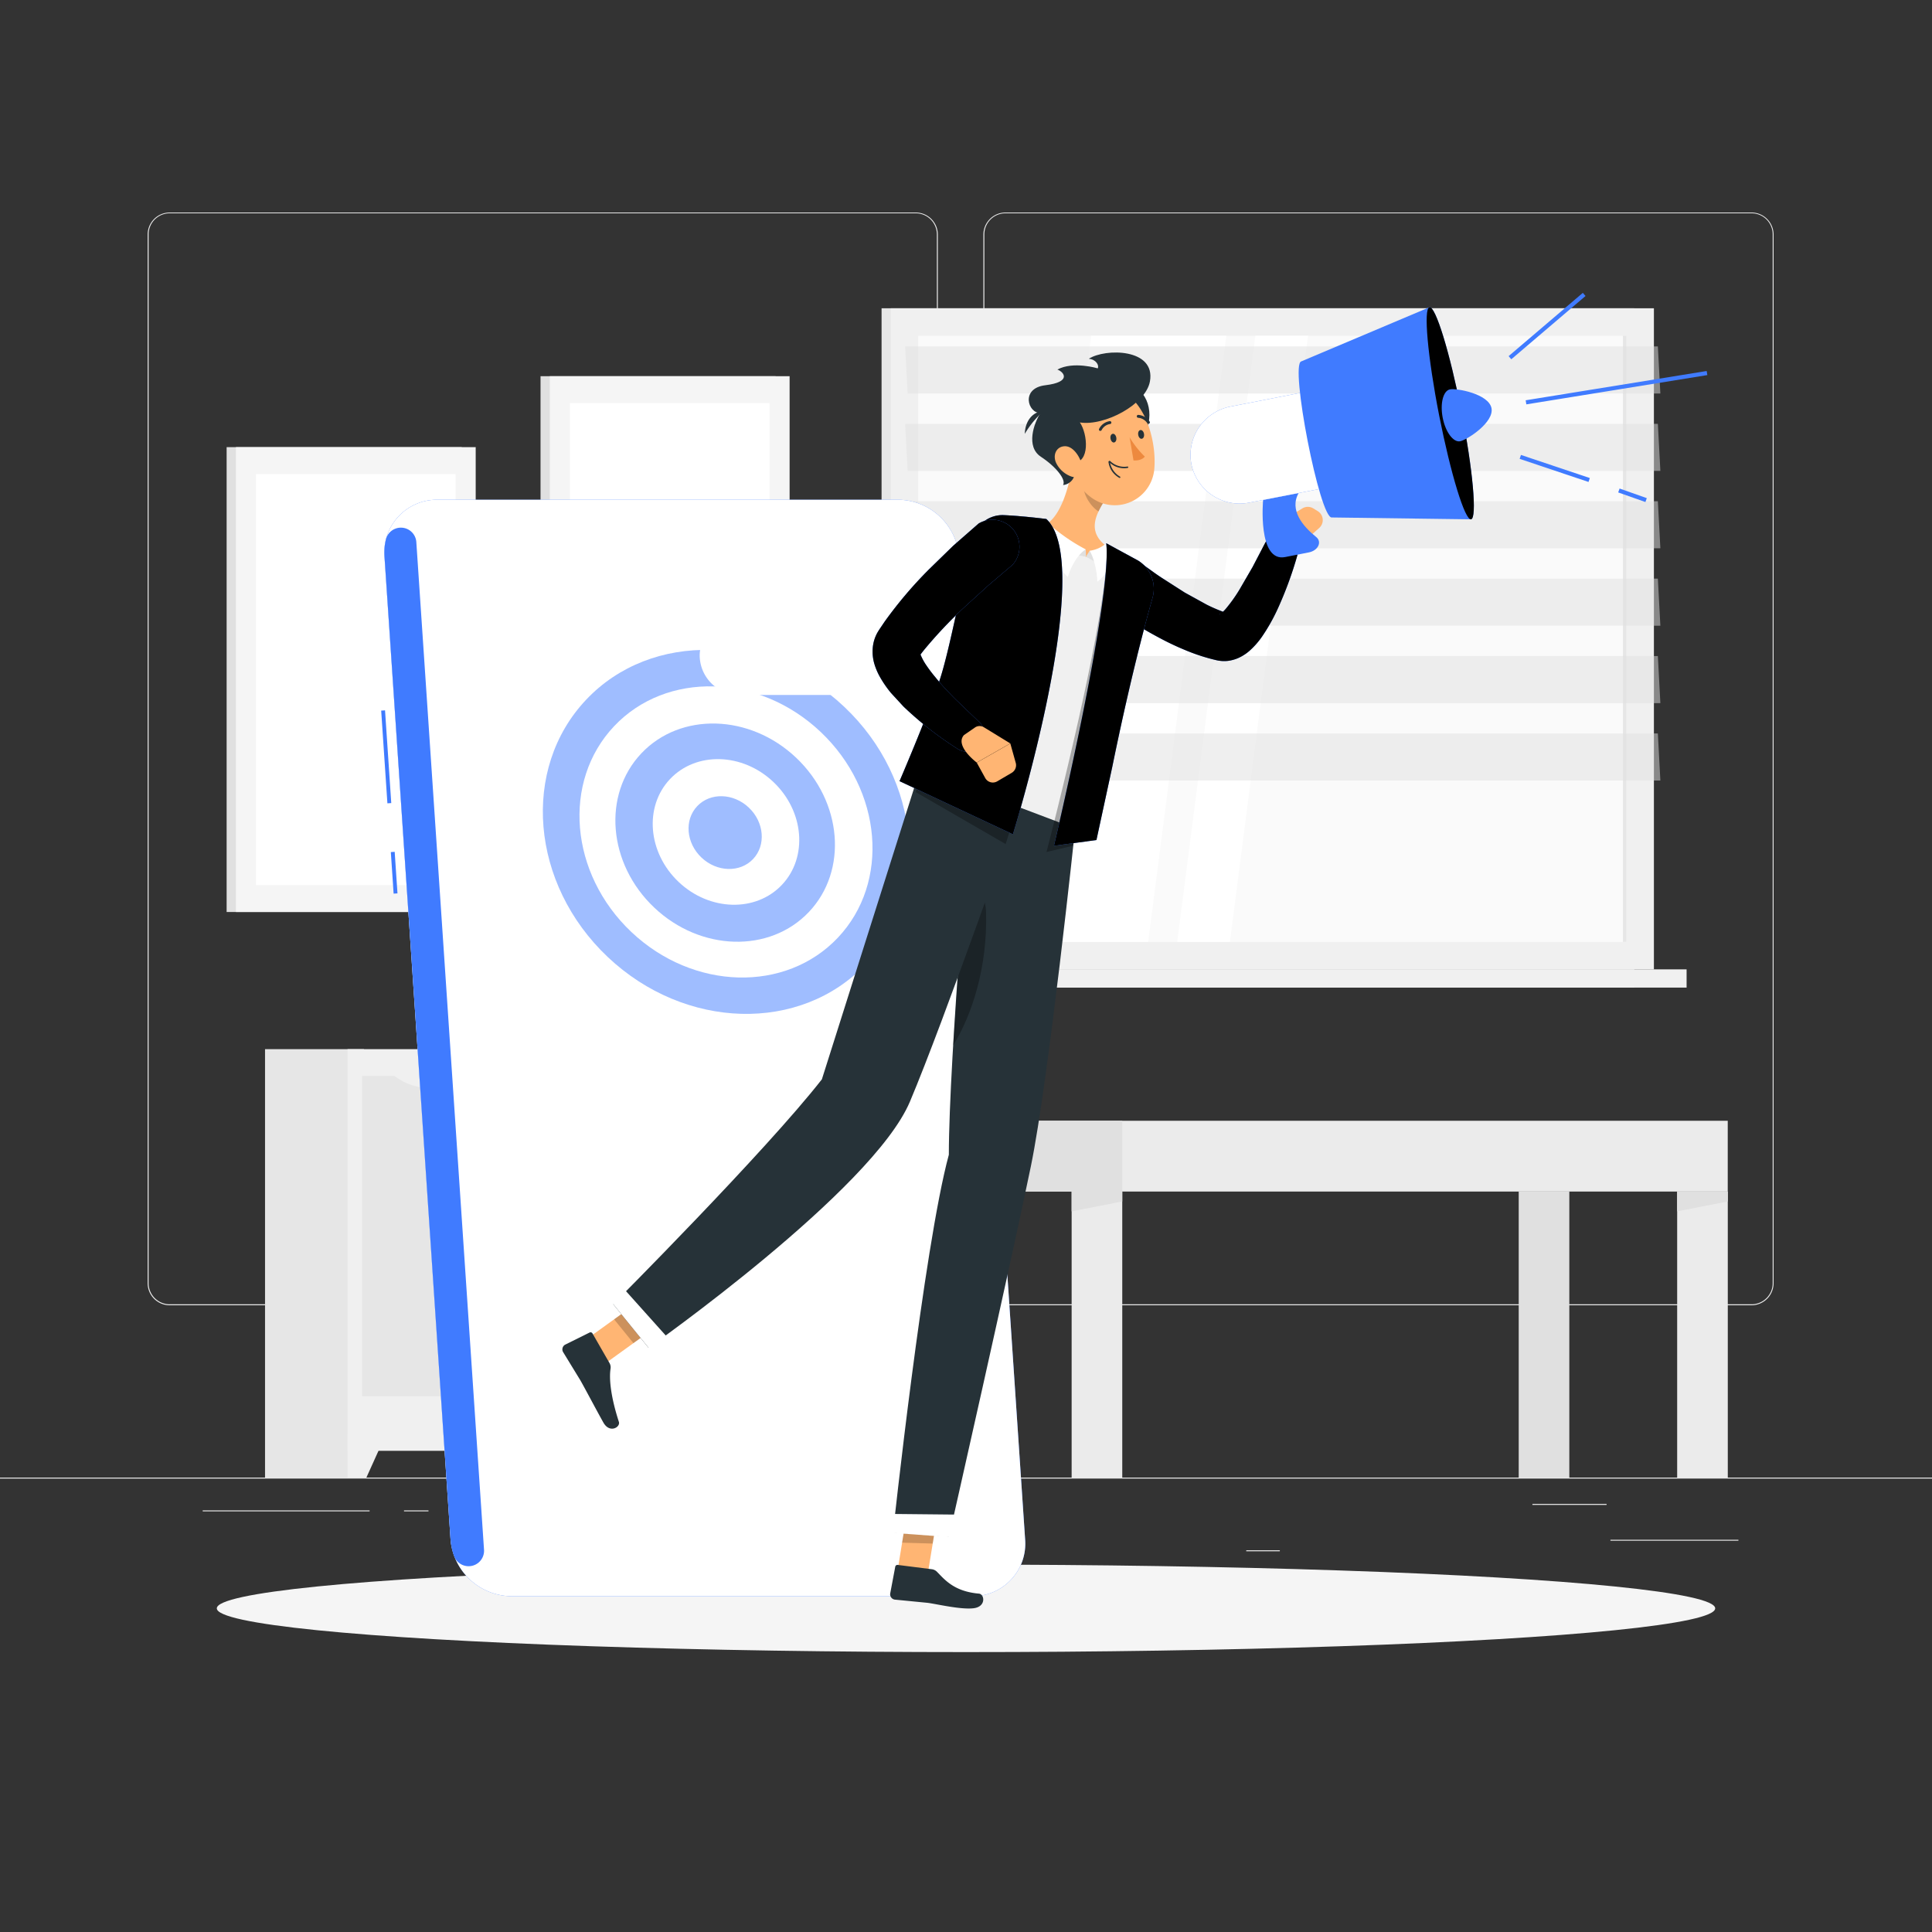 <svg xmlns="http://www.w3.org/2000/svg" xmlns:xlink="http://www.w3.org/1999/xlink" viewBox="0 0 500 500" xmlns:v="https://vecta.io/nano"><rect x="0" y="0" width="500" height="500" fill="#333333" stroke="none"/><style><![CDATA[.B{fill:#fff}.C{fill:#407bff}.D{fill:#263238}.E{fill:#e6e6e6}.F{opacity:.2}.G{fill:#f0f0f0}.H{fill:#e0e0e0}.I{opacity:.3}.J{fill:#ffb573}.K{fill:#ebebeb}.L{fill:#f5f5f5}]]></style><path d="M0 382.4h500v.25H0zm416.78 16.09h33.12v.25h-33.12zm-94.25 2.72h8.69v.25h-8.69zm74.06-12h19.19v.25h-19.19zm-344.13 1.68h43.19v.25H52.46zm52.1 0h6.33v.25h-6.33zm26.91 4.22h93.68v.25h-93.68zM237 337.8H43.91a5.71 5.71 0 0 1-5.7-5.71V60.66a5.71 5.71 0 0 1 5.7-5.66H237a5.71 5.71 0 0 1 5.71 5.71v271.38a5.71 5.71 0 0 1-5.71 5.71zM43.91 55.2a5.46 5.46 0 0 0-5.45 5.46v271.43a5.46 5.46 0 0 0 5.45 5.46H237a5.47 5.47 0 0 0 5.46-5.46V60.66A5.47 5.47 0 0 0 237 55.2zm409.4 282.6h-193.1a5.72 5.72 0 0 1-5.71-5.71V60.66a5.72 5.72 0 0 1 5.71-5.66h193.1a5.71 5.71 0 0 1 5.69 5.66v271.43a5.71 5.71 0 0 1-5.69 5.71zM260.21 55.2a5.47 5.47 0 0 0-5.46 5.46v271.43a5.47 5.47 0 0 0 5.46 5.46h193.1a5.47 5.47 0 0 0 5.46-5.46V60.66a5.47 5.47 0 0 0-5.46-5.46z" class="K"/><path d="M228.15 79.78h194.79v171.1H228.15z" class="E"/><path d="M230.53 79.78h197.5v171.1h-197.5z" class="G"/><path d="M228.15 250.87h194.79v4.72H228.15z" class="E"/><path d="M238.99 250.87h197.5v4.72h-197.5z" class="G"/><path d="M420.91 86.89v156.88H237.64V86.89z" fill="#fafafa"/><path d="M262.17 243.76l20.21-156.87h34.99l-20.22 156.87h-34.98zm42.49 0l20.22-156.87h13.64L318.3 243.76h-13.64z" class="B"/><path d="M420.92 86.88v156.88h-.9V86.88z" class="E"/><g class="H"><path d="M429.7 101.84H234.91l-.65-12.19h194.79l.65 12.19zm0 20.03H234.91l-.65-12.18h194.79l.65 12.18zm0 20.03H234.91l-.65-12.18h194.79l.65 12.18zm0 20.04H234.91l-.65-12.19h194.79l.65 12.19zm0 20.03H234.91l-.65-12.19h194.79l.65 12.19zm0 20.03H234.91l-.65-12.19h194.79l.65 12.19z" opacity=".5"/><path d="M58.65 115.72h60.85v120.31H58.65z"/></g><path d="M61.06 115.72h62.05v120.31H61.06z" class="L"/><path d="M66.25 229.07V122.68h51.65v106.39z" class="B"/><path d="M139.89 97.36h60.85v120.31h-60.85z" class="H"/><path d="M142.3 97.36h62.05v120.31H142.3z" class="L"/><path d="M147.5 210.71V104.32h51.66v106.39z" class="B"/><path d="M164.32 271.52h25.61V382.4h-25.61z" class="E"/><path d="M185.07 382.4h4.86v-11.29h-9.96l5.1 11.29z" class="G"/><path d="M68.59 271.52H94.2V382.4H68.59z" class="E"/><path d="M89.95 271.52h99.98v103.95H89.95z" class="G"/><path d="M141.57 361.35v-82.92h44.58v82.92zm-47.85 0v-82.92h44.58v82.92z" class="E"/><path d="M120.43 281.6h-8.82a15.62 15.62 0 0 1-10.13-3.6h29.08a15.62 15.62 0 0 1-10.13 3.6zm48.3 0h-8.82a15.6 15.6 0 0 1-10.13-3.6h29.08a15.62 15.62 0 0 1-10.13 3.6zM94.82 382.4h-4.87v-11.29h9.97l-5.1 11.29z" class="G"/><path d="M113.42,260.94s.76,10.58,29.91,10.58,29.91-10.58,29.91-10.58Z" class="E"/><path d="M447.14 308.37H228.32v-18.32h218.82z" class="K"/><path d="M290.44 308.37h-62.11v-18.32h62.11z" class="H"/><path d="M447.15 382.4h-13.1v-74.03h13.1z" class="K"/><path d="M434.05 313.5l13.1-2.56v-2.57h-13.1v5.13zm-192.63 68.9h-13.1v-74.03h13.1z" class="H"/><path d="M290.44 382.4h-13.1v-74.03h13.1z" class="K"/><path d="M277.34 313.5l13.1-2.56v-2.57h-13.1v5.13zm128.8 68.9h-13.1v-74.03h13.1z" class="H"/><ellipse cx="250" cy="416.24" rx="193.89" ry="11.32" class="L"/><use xlink:href="#B" class="C"/><use xlink:href="#B" class="B I"/><path d="M98.649 183.906l.998-.067 1.611 23.996-.998.067zm2.496 36.612l.998-.067.724 10.756-.998.067zM125.26 401a4 4 0 0 1-7.76 1.66 15.27 15.27 0 0 1-.9-4.21L99.5 144a14.33 14.33 0 0 1 .34-4.27 4 4 0 0 1 7.91.65z" class="C"/><path d="M251.59,408.33H140.76a11.24,11.24,0,0,1-10.89-10.22l-17.1-254.39a8.79,8.79,0,0,1,8.91-9.57H232.51a11.24,11.24,0,0,1,10.89,10.21l17.1,254.4a8.81,8.81,0,0,1-8.91,9.57ZM121.68,135.22a7.73,7.73,0,0,0-7.84,8.43L130.94,398a10.13,10.13,0,0,0,9.82,9.22H251.59a7.73,7.73,0,0,0,7.84-8.43l-17.1-254.39a10.13,10.13,0,0,0-9.82-9.22Z" class="B"/><g opacity=".5"><ellipse cx="187.81" cy="215.42" rx="44.54" ry="49.79" transform="matrix(.687 -.727 .727 .687 -97.75 203.84)" class="C"/><ellipse cx="187.81" cy="215.42" rx="35.63" ry="39.83" transform="matrix(.687 -.727 .727 .687 -97.75 203.85)" class="B"/><ellipse cx="187.81" cy="215.42" rx="26.72" ry="29.87" transform="matrix(.687 -.726 .726 .687 -97.75 203.84)" class="C"/><ellipse cx="187.81" cy="215.42" rx="17.82" ry="19.92" transform="matrix(.687 -.727 .727 .687 -97.75 203.85)" class="B"/><ellipse cx="187.81" cy="215.42" rx="8.91" ry="9.96" transform="matrix(.687 -.726 .726 .687 -97.75 203.83)" class="C"/></g><g class="B"><path d="M196.89 279.51h-.53a16.48 16.48 0 0 0-14.42-8.9 14.79 14.79 0 0 0-4.51.7 16.91 16.91 0 0 0-14.64-8.81 14.34 14.34 0 0 0-14.55 14.18 11.2 11.2 0 0 0-10.5 12.13 13.21 13.21 0 0 0 13 12.17h47.62a9.92 9.92 0 0 0 10-10.75 11.67 11.67 0 0 0-11.47-10.72zm30.33-116.35h-.41a12.84 12.84 0 0 0-11.24-6.93 11.58 11.58 0 0 0-3.52.54 13.19 13.19 0 0 0-11.41-6.86 11.18 11.18 0 0 0-11.34 11 8.74 8.74 0 0 0-8.19 9.46 10.3 10.3 0 0 0 10.13 9.48h37.12a7.73 7.73 0 0 0 7.81-8.38 9.11 9.11 0 0 0-8.95-8.31z"/><path d="M242 318.86h-68.56a3.56 3.56 0 0 0-3.59 3.85l2.78 40.89a4.17 4.17 0 0 0 4.11 3.85h9.2l.77 11.31 10.53-11.31h48a3.55 3.55 0 0 0 3.59-3.85l-2.77-40.89a4.19 4.19 0 0 0-4.06-3.85z" class="I"/><path d="M241.47 345.74h-63.86l-.35-5.17h63.87l.34 5.17zM222 356.48h-43.66l-.35-5.17h43.66l.35 5.17zM240.75 335h-63.87l-.35-5.17h63.87l.35 5.17z"/></g><use xlink:href="#C" class="C"/><use xlink:href="#C" class="F"/><g class="J"><path d="M329.81 138.89l2.71-4.58 5.2 5.61a6.91 6.91 0 0 1-3.78 3.55 2.58 2.58 0 0 1-2.27-.3l-1-.64a2.71 2.71 0 0 1-.86-3.64z"/><path d="M339.89 131.58l1.15.71a2.72 2.72 0 0 1 .37 4.35l-3.69 3.28-5.2-5.61 4.53-2.74a2.71 2.71 0 0 1 2.84.01zM232.02 408.12l7.92.23 2.98-18.34-7.91-.23-2.99 18.34z"/></g><path d="M241.19 406.12l-8.85-1.12a.57.57 0 0 0-.65.47l-1.31 6.94a1.4 1.4 0 0 0 1.2 1.57l8.47.83c2.39.31 8.62 1.81 11.93 1.4s2.81-3.66 1.37-3.78c-6.45-.56-8.87-3.63-10.87-5.66a2.25 2.25 0 0 0-1.29-.65z" class="D"/><path d="M235 389.79l7.92.23-1.54 9.45-7.92-.23 1.54-9.45z" class="F"/><path d="M278.29,214s-6.91,65.59-11.51,87.87c-5,24.4-21.17,95.78-21.17,95.78l-14.49-1.07s7.94-73.84,14.44-97.74c0-24.82,6-94.38,6-94.38Z" class="D"/><path d="M255.2 236.17c-.13-5.13-2.91-6.78-5.65-6.72l-2.88 41.12c4.86-7.88 8.89-20.15 8.53-34.4z" class="I"/><path d="M230.69 396.68l15.52 1.15 1.78-5.85-17.87-.18.57 4.88z" class="B"/><path d="M151.71 346.65l4.99 6.17 14.93-10.77-5-6.16-14.92 10.76z" class="J"/><path d="M157.78 352.83l-4.44-7.73a.57.57 0 0 0-.76-.24l-6.33 3.14a1.4 1.4 0 0 0-.53 1.9l4.44 7.26c1.2 2.09 4.36 8.1 6 11s4.47 1.17 4-.2c-2-6.16-2.57-10.87-2.16-13.68a2.24 2.24 0 0 0-.22-1.45z" class="D"/><path d="M166.63 335.89l5 6.17-7.7 5.54-5-6.16 7.7-5.55z" class="F"/><path d="M263.84 208.36s-19.49 55.78-28.35 76.74c-9.69 22.95-67.64 63.71-67.64 63.71l-9.15-11.29s39.38-39.47 54-58.19l25.39-80.18z" class="D"/><path d="M158.33 337.06l9.89 12.2 4.83-2.79-11.58-12.92-3.14 3.51z" class="B"/><path d="M278.21 214.38l-40.16-15.23c1-3.67 6.25-14.45 10.92-29.46a202.64 202.64 0 0 0 7.68-34h0a2.49 2.49 0 0 1 2.91-2.15l2.62.49c2.53.51 5.69 1.23 8.7 2.15a157.65 157.65 0 0 1 17 6.06 51.8 51.8 0 0 1 5.41 2.83 14.81 14.81 0 0 1 2.87 2.13 3 3 0 0 1 1.11 2.06c0 5.74-5.75 27.98-19.06 65.12z" class="G"/><path d="M287.08 141.87c-4.52-2.94-4.3-6.3-2.77-9.54a22.74 22.74 0 0 1 1.29-2.33l-4.35-7.35-3.2-5.39c-.7 5.92-2.84 16.4-7.84 18.72a22 22 0 0 0 11.13 8.2c7.38 2.3 5.74-2.31 5.74-2.31z" class="J"/><g class="H"><path d="M281.06 144.06l-.07-1.88-5 .98 5.07.9z"/><path d="M281.06 144.06l.93-1.53 3.23 3.93-4.16-2.4z"/></g><path d="M270.89 135.08a47.22 47.22 0 0 0 10.1 7.1c-2 1.23-3.9 4.47-4.62 7.15-1.62-1.13-8.1-11.79-9-14.72zm15.25 5.65a8 8 0 0 1-4.16 1.8c1.07 1.57 2 5.64 2 8 1.87-1.22 4.76-5.48 5.22-7.41z" class="B"/><path d="M286.3 140.59l8.23 4.48a8.57 8.57 0 0 1 3.76 9.59c-4.77 16.86-11.21 33.23-13.88 42.34-2.83 9.71-6.77 21.89-6.77 21.89l-6.81 1.61s17.07-65.29 15.47-79.91zm-15.51-6.27s-5.87-.77-11-1a7.83 7.83 0 0 0-7.94 5.89c-2.6 10.28-4.52 29.94-7.15 37.59-3.27 9.56-7.7 28.2-7.7 28.2l23.26 13.44s23.5-72.19 10.53-84.12z" class="I"/><use xlink:href="#D" class="C"/><use xlink:href="#D" class="F"/><use xlink:href="#E" class="C"/><use xlink:href="#E" class="F"/><path d="M285.6,130a22.74,22.74,0,0,0-1.29,2.36c-2.14-1.29-4.34-4.85-3.82-7.32a11.24,11.24,0,0,1,.76-2.39Z" class="F"/><path d="M291.77 99.68c5.32.69 7.27 7.87 4.33 12.61-4.82-6.99-4.33-12.61-4.33-12.61z" class="D"/><path d="M275.21 112.92c1.8 7.69 2.45 12.27 7.06 15.72a10.26 10.26 0 0 0 16.49-7.64c.5-7.19-2.52-18.56-10.67-20.62a10.38 10.38 0 0 0-12.88 12.54z" class="J"/><g class="D"><path d="M277.58 119.77c4.63.13 3.91-7.54 1.89-10.44 6.42 1 17.06-4.67 18.13-10.61 1.55-8.61-11.58-8.61-15.83-5.87 1.83.13 2.76 1.68 2.32 2.48 0 0-6.34-1.92-10.44.31 1.79.66 3.69 3.24-3.12 4.06-6.48.78-4.52 7.3-1.25 7.18-1.74 2.67-3.83 8.74.09 11.32s6.6 5.94 5.75 7.32c1.37-.05 4.28-1.7 2.46-5.75z"/><path d="M270.21 106.28c-3.1.3-4.88 2.72-5 6a24 24 0 0 1 5-6z"/></g><path d="M273.36 119.87a7 7 0 0 0 3.8 3.42c2.17.79 3.31-1.13 2.75-3.27-.51-1.94-2.25-4.67-4.45-4.53s-3.06 2.42-2.1 4.38z" class="J"/><path d="M287.4 113.51c.1.63.53 1.09.94 1s.66-.61.56-1.24-.53-1.1-.95-1-.66.61-.55 1.24zm7.17-.96c.1.63.52 1.09.94 1s.66-.61.56-1.25-.53-1.09-.95-1-.66.61-.55 1.25z" class="D"/><path d="M292.34,113.17a24.21,24.21,0,0,0,3.94,5c-.94,1.19-2.93,1-2.93,1Z" fill="#ed893e"/><g class="D"><path d="M291.05 121.18a5.46 5.46 0 0 1-4-1.59.19.19 0 0 1 0-.26.19.19 0 0 1 .27 0 5.22 5.22 0 0 0 4.43 1.41.19.19 0 1 1 .05.37 4.81 4.81 0 0 1-.75.07z"/><path d="M289.05 123.26a5.46 5.46 0 0 1-2.18-3.73.19.19 0 0 1 .17-.2.18.18 0 0 1 .2.17 5.33 5.33 0 0 0 2.62 3.85.18.18 0 0 1 .07.25.19.19 0 0 1-.26.07 7.4 7.4 0 0 1-.62-.41zm-4.26-11.76a.37.37 0 0 1-.18 0 .37.37 0 0 1-.16-.51 3.64 3.64 0 0 1 2.78-2 .376.376 0 0 1 .05.75 2.9 2.9 0 0 0-2.17 1.55.35.35 0 0 1-.32.21zm12.44-1.82a.36.36 0 0 1-.31-.16 3.14 3.14 0 0 0-2.4-1.4.38.38 0 0 1 0-.75h0a3.86 3.86 0 0 1 3 1.72.37.37 0 0 1-.09.52.33.33 0 0 1-.2.07z"/></g><use xlink:href="#F" class="C"/><use xlink:href="#F" class="F"/><g class="J"><path d="M254.67 188.24l6.8 4.16-8.69 4.95s-5.78-4.32-3.31-7.11l2.9-2a2.11 2.11 0 0 1 2.3 0z"/><path d="M261.84 200l-3.74 2.2a2.25 2.25 0 0 1-3.12-.84l-2.2-4 8.69-4.95 1.4 5a2.28 2.28 0 0 1-1.03 2.59z"/></g><g class="C"><path d="M326.89 129.38l9.21-1.81c-2.53 4.46 1.19 8.73 4.53 11.41 1.59 1.28.47 3.57-2 4l-6 1.18c-7.24 1.46-5.74-14.78-5.74-14.78z"/><use xlink:href="#G"/></g><use xlink:href="#G" class="B I"/><g class="C"><path d="M380.71,134.4l-36-.48c-3.12.61-11-39.79-7.92-40.4l33.14-14Z"/><use xlink:href="#H"/></g><use xlink:href="#H" class="I"/><path d="M386 105.64c-.73-3.71-9-5.22-10.75-4.87s-2.6 3.63-1.88 7.34 2.75 6.43 4.51 6.09 8.82-4.86 8.12-8.56zm8.845-2.047l46.841-7.578.171 1.056-46.841 7.578zm-4.416-11.427l19.207-16.375.694.814-19.207 16.375zm28.36 35.275l.356-1.009 7.044 2.486-.356 1.009zm-25.507-8.689l.34-1.014 17.824 5.978-.34 1.014z" class="C"/><defs ><path id="B" d="M232.51 129.33H113.22A13.62 13.62 0 0 0 99.5 144l17.1 254.4a16 16 0 0 0 15.7 14.7h119.29a13.6 13.6 0 0 0 13.71-14.7L248.2 144a16 16 0 0 0-15.69-14.67z"/><path id="C" d="M295.64 146l2.63 1.89q1.37 1 2.76 1.89l5.59 3.58 5.66 3.12a40.57 40.57 0 0 0 5.46 2.27 3.27 3.27 0 0 0-1.27-.06 2.41 2.41 0 0 0-.73.21c-.29.15-.2.16-.05.07a7.77 7.77 0 0 0 1.55-1.42 39.05 39.05 0 0 0 3.56-5l3.36-5.79 3.13-6 .07-.13a4.5 4.5 0 0 1 8.34 3.27 97.21 97.21 0 0 1-5.15 13.92 48.06 48.06 0 0 1-3.95 6.95 20.53 20.53 0 0 1-3.29 3.71 11.32 11.32 0 0 1-3.05 1.9 9.83 9.83 0 0 1-2.44.65 8.89 8.89 0 0 1-3-.17 49.81 49.81 0 0 1-7.82-2.51 71.33 71.33 0 0 1-6.94-3.27q-3.33-1.77-6.49-3.73l-3.12-2-3.13-2.19a7 7 0 0 1 8.19-11.24z"/><path id="D" d="M270.79 134.32s-5.87-.77-11-1a7.83 7.83 0 0 0-7.94 5.89c-2.6 10.28-6.14 29.48-8.78 37.14-3.29 9.56-10.27 25.81-10.27 25.81l29.34 13.76s21.62-69.67 8.65-81.6z"/><path id="E" d="M286.3 140.59l8.23 4.48a8.57 8.57 0 0 1 3.76 9.59c-4.77 16.86-8.54 34.53-10.44 43.83l-4.09 18.91-11 1.49s15.14-63.68 13.54-78.3z"/><path id="F" d="M261.94 146.26l-6.12 5.21-6 5.45A117.1 117.1 0 0 0 239 168.38l-1.14 1.48-.14.19a1.09 1.09 0 0 0 .08-.14 2.17 2.17 0 0 0 .15-.35 1.86 1.86 0 0 0 .12-.63c0-.34-.06-.34 0-.18a3.25 3.25 0 0 0 .26.89 14.4 14.4 0 0 0 1.5 2.68 35.22 35.22 0 0 0 2.22 2.92c1.61 2 3.41 3.91 5.3 5.8l5.8 5.55.13.11a4.49 4.49 0 0 1-5.47 7.09 90.11 90.11 0 0 1-14-10.95l-3.21-3.49a28.27 28.27 0 0 1-3-4.39 16.53 16.53 0 0 1-1.27-3 11.21 11.21 0 0 1-.46-4.33 9.9 9.9 0 0 1 .62-2.67 10.13 10.13 0 0 1 .61-1.29l.36-.59.16-.24 1.3-1.93a108.8 108.8 0 0 1 11.53-13.59l6.23-6.07 6.59-5.77a7 7 0 0 1 8.73 10.75z"/><path id="G" d="M323.23 130.09l21.12-4.09a12.72 12.72 0 0 0 10-14.9h0a12.74 12.74 0 0 0-14.9-10l-21.11 4.14a12.75 12.75 0 0 0-10 14.91h0a12.73 12.73 0 0 0 14.89 9.94z"/><path id="H" d="M372.45 107.51c3 15.16 6.67 27.2 8.26 26.89s.47-12.86-2.51-28-6.67-27.2-8.26-26.89-.46 12.83 2.51 28z"/></defs></svg>